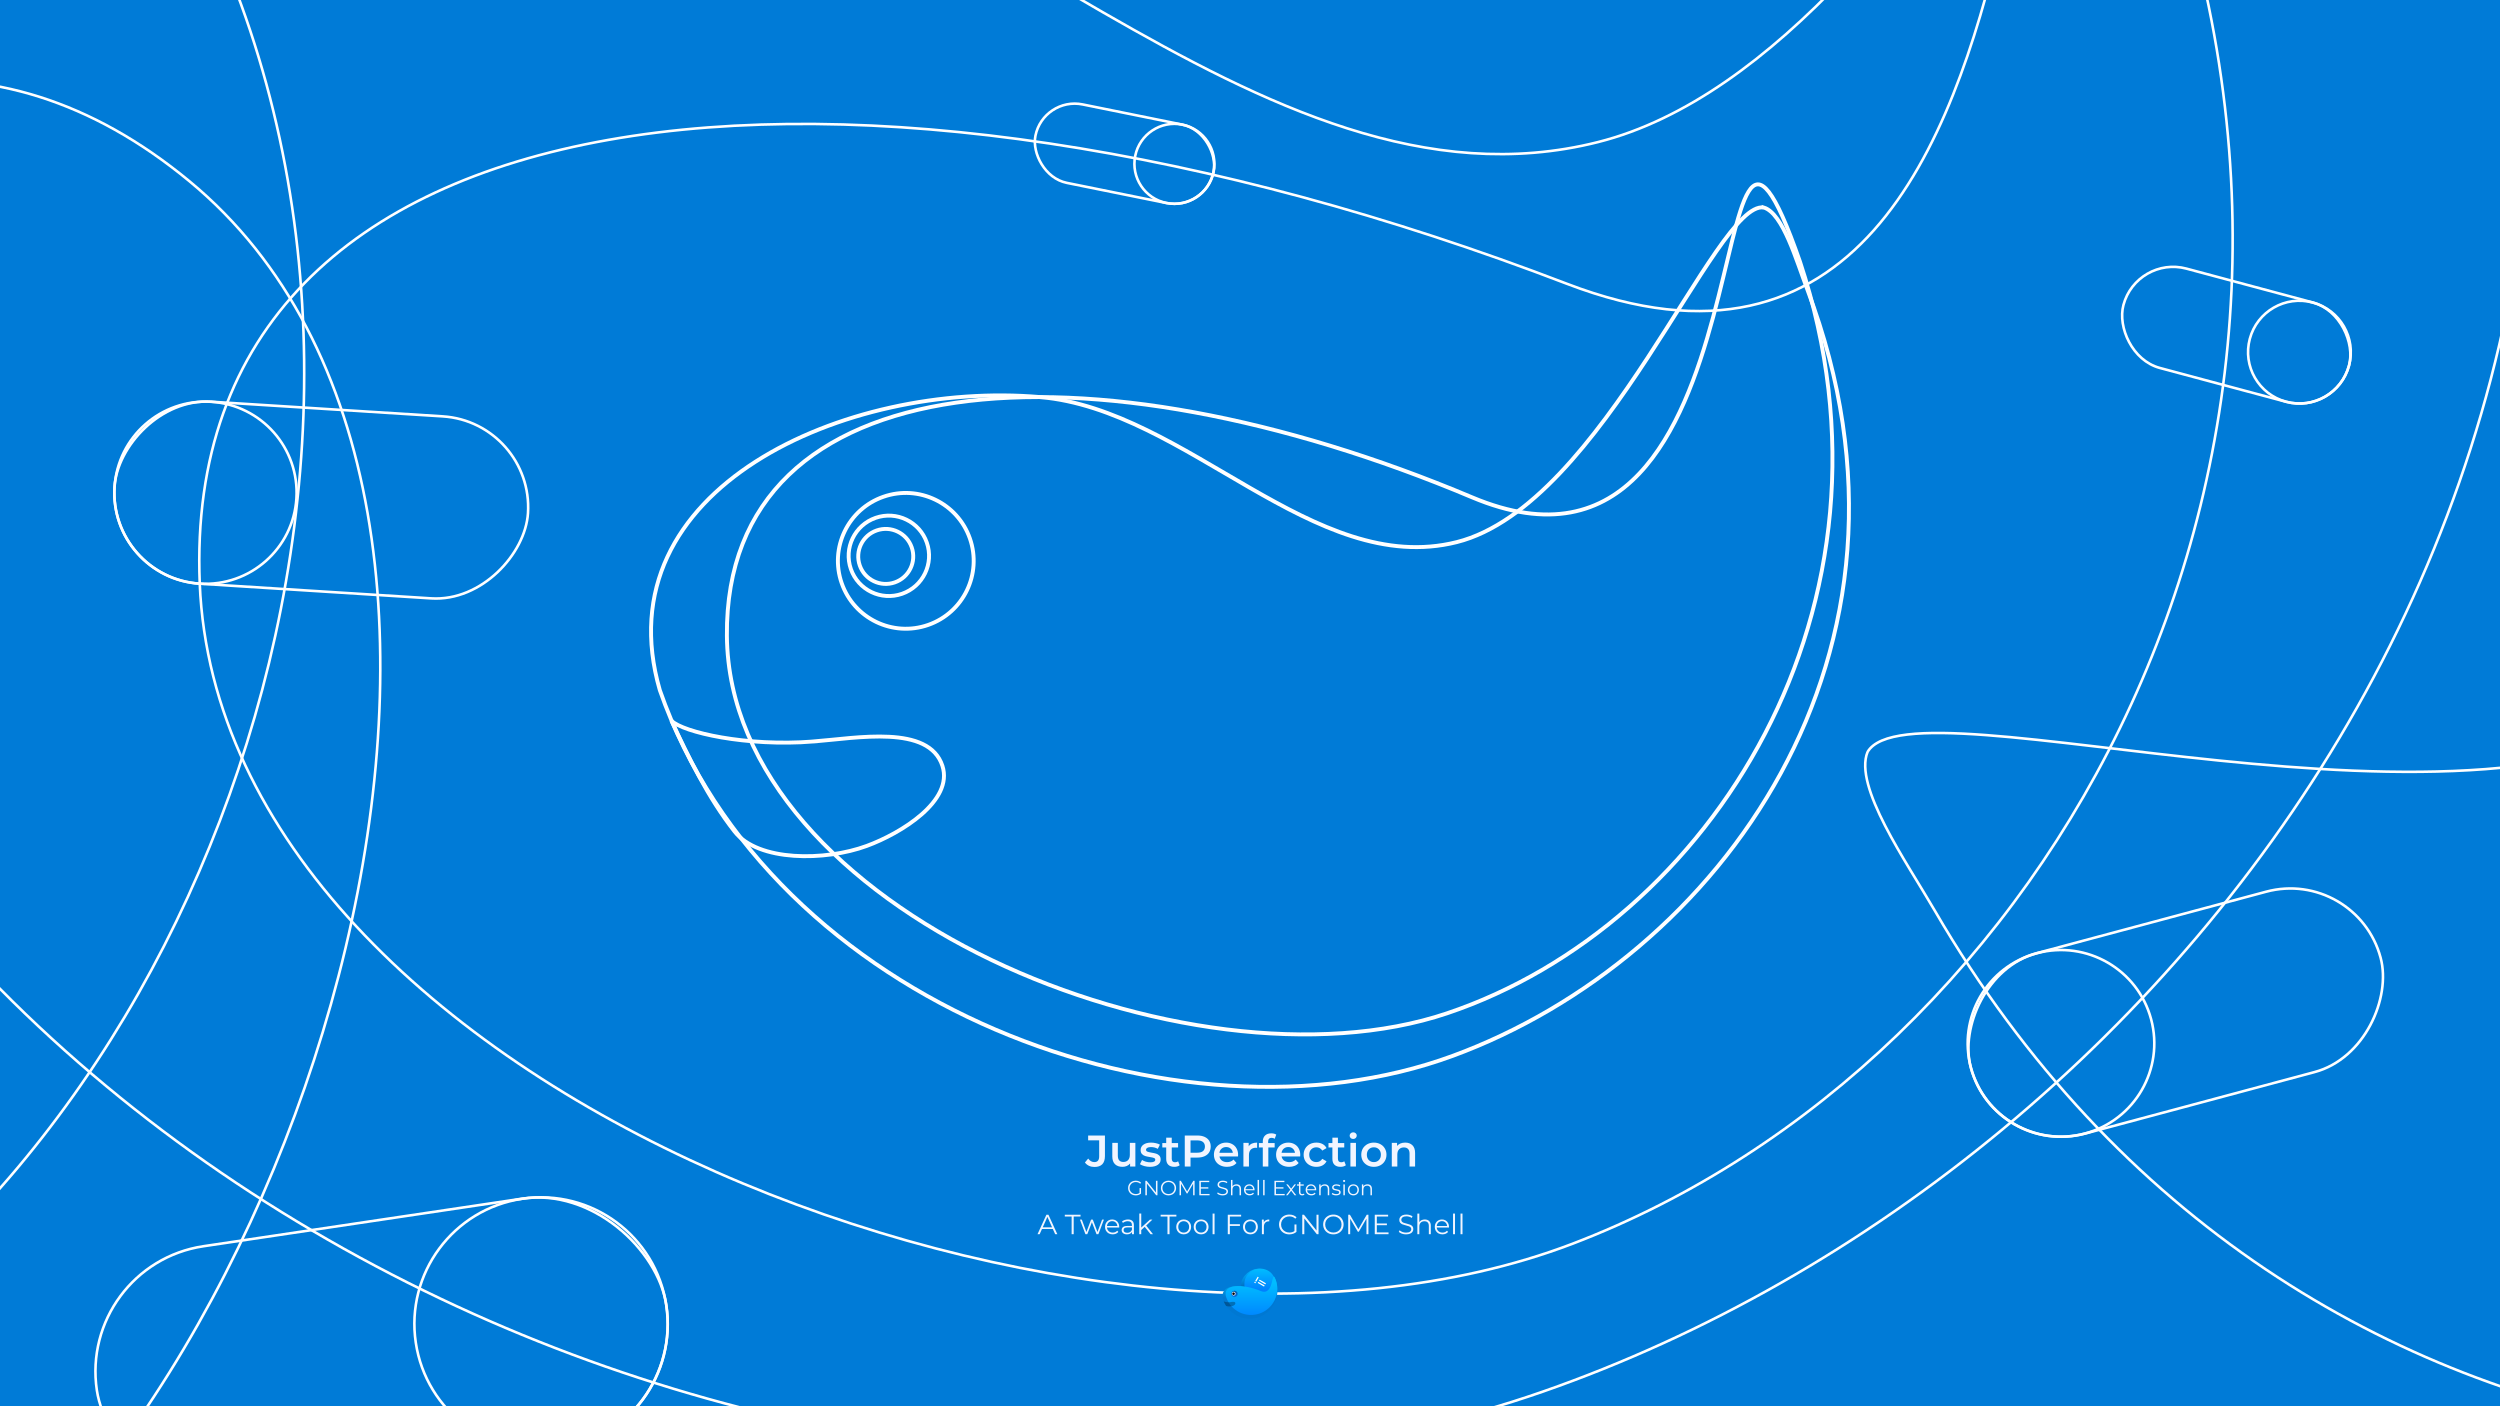 <?xml version="1.0" encoding="UTF-8" standalone="no"?>
<!-- Created with Inkscape (http://www.inkscape.org/) -->

<svg
   width="1920"
   height="1080"
   viewBox="0 0 508 285.75"
   version="1.1"
   id="svg5"
   sodipodi:docname="intro.svg"
   inkscape:export-filename="intro-plain.png"
   inkscape:export-xdpi="96"
   inkscape:export-ydpi="96"
   inkscape:version="1.2 (dc2aedaf03, 2022-05-15)"
   xmlns:inkscape="http://www.inkscape.org/namespaces/inkscape"
   xmlns:sodipodi="http://sodipodi.sourceforge.net/DTD/sodipodi-0.dtd"
   xmlns:xlink="http://www.w3.org/1999/xlink"
   xmlns="http://www.w3.org/2000/svg"
   xmlns:svg="http://www.w3.org/2000/svg"
   xmlns:rdf="http://www.w3.org/1999/02/22-rdf-syntax-ns#"
   xmlns:cc="http://creativecommons.org/ns#"
   xmlns:dc="http://purl.org/dc/elements/1.1/">
  <rect x="0" y="0" width="508" height="285.75" fill="#333333" stroke="none"/>
  <title
     id="title364">Just Perfection Extension Intro</title>
  <sodipodi:namedview
     id="namedview52"
     pagecolor="#ffffff"
     bordercolor="#666666"
     borderopacity="1.0"
     inkscape:showpageshadow="2"
     inkscape:pageopacity="0.0"
     inkscape:pagecheckerboard="0"
     inkscape:deskcolor="#d1d1d1"
     showgrid="false"
     inkscape:zoom="0.35355339"
     inkscape:cx="903.68247"
     inkscape:cy="674.57987"
     inkscape:window-width="1920"
     inkscape:window-height="1048"
     inkscape:window-x="0"
     inkscape:window-y="0"
     inkscape:window-maximized="1"
     inkscape:current-layer="layer3" />
  <defs
     id="defs2">
    <linearGradient
       inkscape:collect="always"
       id="linearGradient2000">
      <stop
         style="stop-color:#ffcc00;stop-opacity:1"
         offset="0"
         id="stop1996" />
      <stop
         style="stop-color:#ff0066;stop-opacity:1"
         offset="1"
         id="stop1998" />
    </linearGradient>
    <linearGradient
       xlink:href="#linearGradient905"
       id="linearGradient921"
       x1="14.428"
       y1="14.138"
       x2="12.066"
       y2="5.322"
       gradientUnits="userSpaceOnUse"
       gradientTransform="matrix(1.21,0,0,1.21,22.397,183.019)" />
    <linearGradient
       id="linearGradient905">
      <stop
         style="stop-color:#006ec1;stop-opacity:1"
         offset="0"
         id="stop901" />
      <stop
         style="stop-color:#00afff;stop-opacity:1"
         offset="1"
         id="stop903" />
    </linearGradient>
    <linearGradient
       xlink:href="#linearGradient895"
       id="linearGradient919"
       x1="22.696"
       y1="-9.482"
       x2="30.226"
       y2="3.561"
       gradientUnits="userSpaceOnUse"
       gradientTransform="matrix(1.21,0,0,1.21,110.906,147.3)" />
    <linearGradient
       id="linearGradient895">
      <stop
         style="stop-color:#00bcff;stop-opacity:1"
         offset="0"
         id="stop891" />
      <stop
         style="stop-color:#0078ff;stop-opacity:1"
         offset="1"
         id="stop893" />
    </linearGradient>
    <linearGradient
       xlink:href="#linearGradient849"
       id="linearGradient909"
       x1="6.534"
       y1="21.087"
       x2="6.534"
       y2="4.125"
       gradientUnits="userSpaceOnUse"
       gradientTransform="matrix(1.21,0,0,1.21,22.397,183.019)" />
    <linearGradient
       id="linearGradient849">
      <stop
         id="stop845"
         offset="0"
         style="stop-color:#0078d2;stop-opacity:1" />
      <stop
         id="stop847"
         offset="1"
         style="stop-color:#00ddff;stop-opacity:1" />
    </linearGradient>
    <linearGradient
       xlink:href="#linearGradient895"
       id="linearGradient897"
       x1="23.271"
       y1="12.054"
       x2="23.271"
       y2="38.226"
       gradientUnits="userSpaceOnUse"
       gradientTransform="matrix(1.21,0,0,1.21,22.397,183.019)" />
    <linearGradient
       xlink:href="#linearGradient915"
       id="linearGradient917"
       x1="19.011"
       y1="-3.2"
       x2="24.39"
       y2="-1.324"
       gradientUnits="userSpaceOnUse"
       gradientTransform="matrix(1.21,0,0,1.21,180.188,39.111)" />
    <linearGradient
       id="linearGradient915">
      <stop
         style="stop-color:#0061aa;stop-opacity:1"
         offset="0"
         id="stop911" />
      <stop
         style="stop-color:#1600b6;stop-opacity:0"
         offset="1"
         id="stop913" />
    </linearGradient>
    <linearGradient
       inkscape:collect="always"
       xlink:href="#linearGradient2000"
       id="linearGradient2002"
       x1="130.076"
       y1="262.997"
       x2="485.058"
       y2="58.049"
       gradientUnits="userSpaceOnUse" />
    <linearGradient
       inkscape:collect="always"
       xlink:href="#linearGradient905"
       id="linearGradient921-3"
       x1="14.428"
       y1="14.138"
       x2="12.066"
       y2="5.322"
       gradientUnits="userSpaceOnUse" />
    <linearGradient
       inkscape:collect="always"
       xlink:href="#linearGradient895"
       id="linearGradient919-5"
       x1="22.696"
       y1="-9.482"
       x2="30.226"
       y2="3.561"
       gradientUnits="userSpaceOnUse" />
    <linearGradient
       inkscape:collect="always"
       xlink:href="#linearGradient849"
       id="linearGradient909-6"
       x1="6.534"
       y1="21.087"
       x2="6.534"
       y2="4.125"
       gradientUnits="userSpaceOnUse" />
    <linearGradient
       inkscape:collect="always"
       xlink:href="#linearGradient895"
       id="linearGradient897-1"
       x1="23.271"
       y1="12.054"
       x2="23.271"
       y2="38.226"
       gradientUnits="userSpaceOnUse" />
    <linearGradient
       inkscape:collect="always"
       xlink:href="#linearGradient915"
       id="linearGradient917-2"
       x1="19.011"
       y1="-3.2"
       x2="24.39"
       y2="-1.324"
       gradientUnits="userSpaceOnUse" />
  </defs>
  <g
     inkscape:groupmode="layer"
     id="layer3"
     inkscape:label="Background"
     style="fill:url(#linearGradient2002);fill-opacity:1">
    <rect
       style="fill:#007bd7;fill-opacity:1;stroke:#1a1a1a;stroke-width:0.573;stroke-dasharray:none;stroke-opacity:1;stop-color:#000000"
       id="rect1203"
       width="543.474"
       height="313.35"
       x="-17.737"
       y="-13.8" />
  </g>
  <g
     inkscape:groupmode="layer"
     id="layer2"
     inkscape:label="Lines"
     style="display:inline;stroke:#ffffff" />
  <path
     d="M 474.077,-133.948 C 450.772,-137.497 396.125,10.883 324.702,28.875 255.3,46.357 193.227,-35.55 121.922,-41.695 27.819,-49.805 -91.528,2.724 -63.108,100.91 -9.332,255.129 181.865,328.68 313.499,282.78 445.134,236.88 562.481,83.454 495.368,-93.829 490.008,-107.988 483.472,-131.069 474.077,-133.948 Z"
     style="display:inline;fill:none;fill-opacity:1;stroke:#ffffff;stroke-width:0.529;stroke-dasharray:none"
     id="path2740-6-7"
     sodipodi:nodetypes="cascascc" />
  <path
     d="M 438.485,-34.767 C 396.134,-144.632 435.889,102.754 318.369,57.653 173.532,2.068 36.381,15.01 40.588,118.591 44.775,221.683 223.168,289.568 319.544,252.727 416.41,215.698 485.682,93.41 438.495,-34.742 c -0.002,-0.007 -4.3e-4,-0.021 -0.008,-0.025 -3.8e-4,-1.72e-4 -9.9e-4,4.21e-4 -9.9e-4,4.21e-4 z"
     style="display:inline;fill:none;fill-opacity:1;stroke:#ffffff;stroke-width:0.529;stroke-dasharray:none"
     id="path2747-2-5"
     sodipodi:nodetypes="sssasass" />
  <g
     inkscape:groupmode="layer"
     id="layer4"
     inkscape:label="Logo"
     style="display:inline">
    <g
       id="g1281"
       transform="translate(-0.117,18.628)">
      <path
         d="m 358.51,23.536 c -9.732,-1.482 -32.552,60.479 -62.377,67.992 -28.981,7.3 -54.902,-26.902 -84.677,-29.469 -39.296,-3.387 -89.133,18.549 -77.265,59.549 22.456,64.399 105.614,94.73 161.124,74.313 53.658,-19.736 100.111,-81.603 72.086,-155.633 -2.238,-5.912 -4.967,-15.551 -8.891,-16.753 z"
         style="fill:none;fill-opacity:1;stroke:#ffffff;stroke-width:0.794;stroke-dasharray:none"
         id="path2740-6"
         sodipodi:nodetypes="cascascc" />
      <path
         d="M 365.857,34.502 C 344.856,-25.701 362.047,108.887 299.23,82.422 221.812,49.805 147.355,54.411 147.821,110.546 c 0.463,55.87 94.14,94.29 146.344,76.727 53.312,-17.936 94.995,-82.573 71.697,-152.758 -10e-4,-0.004 1.3e-4,-0.011 -0.004,-0.014 -2e-4,-9.7e-5 -6.1e-4,2.09e-4 -6.1e-4,2.09e-4 z"
         style="fill:none;fill-opacity:1;stroke:#ffffff;stroke-width:0.794;stroke-dasharray:none"
         id="path2747-2"
         sodipodi:nodetypes="sssasass" />
      <circle
         transform="rotate(70.776)"
         r="13.794"
         cy="-142.514"
         cx="150.661"
         id="path2745-9"
         style="fill:none;fill-opacity:1;stroke:#ffffff;stroke-width:0.794;stroke-dasharray:none" />
      <circle
         transform="rotate(70.776)"
         r="8.171"
         cy="-139.598"
         cx="148.563"
         id="circle2815-1"
         style="fill:none;stroke:#ffffff;stroke-width:0.794;stroke-dasharray:none" />
      <circle
         transform="rotate(70.776)"
         r="5.589"
         cy="-138.963"
         cx="148.471"
         id="circle2817-2"
         style="fill:none;stroke:#ffffff;stroke-width:0.794;stroke-dasharray:none" />
      <path
         d="m 165.372,132.048 c -13.562,1.076 -26.445,-1.867 -28.831,-4.235 3.67,7.767 7.37,15.522 12.831,22.508 4.82,6.166 18.405,6.05 26.86,2.945 7.005,-2.573 17.686,-9.164 15.386,-16.264 -2.744,-8.47 -17.371,-5.659 -26.246,-4.955 z"
         style="color:#000000;font-style:normal;font-variant:normal;font-weight:normal;font-stretch:normal;font-size:medium;line-height:normal;font-family:sans-serif;font-variant-ligatures:normal;font-variant-position:normal;font-variant-caps:normal;font-variant-numeric:normal;font-variant-alternates:normal;font-feature-settings:normal;text-indent:0;text-align:start;text-decoration:none;text-decoration-line:none;text-decoration-style:solid;text-decoration-color:#000000;letter-spacing:normal;word-spacing:normal;text-transform:none;writing-mode:lr-tb;direction:ltr;text-orientation:mixed;dominant-baseline:auto;baseline-shift:baseline;text-anchor:start;white-space:normal;shape-padding:0;clip-rule:nonzero;display:inline;overflow:visible;visibility:visible;isolation:auto;mix-blend-mode:normal;color-interpolation:sRGB;color-interpolation-filters:linearRGB;solid-color:#000000;solid-opacity:1;fill:none;fill-opacity:0.285;fill-rule:nonzero;stroke:#ffffff;stroke-width:0.794;stroke-linecap:butt;stroke-linejoin:miter;stroke-miterlimit:4;stroke-dasharray:none;stroke-dashoffset:0;stroke-opacity:1;color-rendering:auto;image-rendering:auto;shape-rendering:auto;text-rendering:auto;enable-background:accumulate"
         id="path2834-7"
         sodipodi:nodetypes="scsaas" />
    </g>
  </g>
  <g
     inkscape:groupmode="layer"
     id="layer1"
     inkscape:label="Texts"
     style="fill:#ffffff">
    <g
       aria-label="A Tweak Tool For GNOME Shell"
       id="text477"
       style="font-weight:bold;font-size:5.652px;line-height:1.25;font-family:Montserrat;-inkscape-font-specification:'Montserrat Bold';text-align:center;text-anchor:middle;fill:#f1f5ff;stroke-width:0.141">
      <path
         d="m 213.935,249.734 h -2.204 l -0.475,1.057 h -0.435 l 1.809,-3.956 h 0.413 l 1.809,3.956 h -0.441 z m -0.153,-0.339 -0.949,-2.125 -0.949,2.125 z"
         style="font-weight:normal;-inkscape-font-specification:Montserrat"
         id="path439" />
      <path
         d="m 217.756,247.197 h -1.39 v -0.362 h 3.199 v 0.362 h -1.39 v 3.594 h -0.418 z"
         style="font-weight:normal;-inkscape-font-specification:Montserrat"
         id="path441" />
      <path
         d="m 224.317,247.818 -1.125,2.973 h -0.379 l -0.938,-2.436 -0.938,2.436 h -0.379 l -1.119,-2.973 h 0.384 l 0.933,2.526 0.955,-2.526 h 0.345 l 0.949,2.526 0.944,-2.526 z"
         style="font-weight:normal;-inkscape-font-specification:Montserrat"
         id="path443" />
      <path
         d="M 227.426,249.429 H 224.939 q 0.034,0.463 0.356,0.752 0.322,0.283 0.814,0.283 0.277,0 0.509,-0.096 0.232,-0.102 0.401,-0.294 l 0.226,0.26 q -0.198,0.237 -0.497,0.362 -0.294,0.124 -0.65,0.124 -0.458,0 -0.814,-0.192 -0.35,-0.198 -0.548,-0.543 -0.198,-0.345 -0.198,-0.78 0,-0.435 0.186,-0.78 0.192,-0.345 0.52,-0.537 0.333,-0.192 0.746,-0.192 0.413,0 0.74,0.192 0.328,0.192 0.514,0.537 0.186,0.339 0.186,0.78 z m -1.436,-1.289 q -0.43,0 -0.723,0.277 -0.288,0.271 -0.328,0.712 h 2.108 q -0.04,-0.441 -0.333,-0.712 -0.288,-0.277 -0.723,-0.277 z"
         style="font-weight:normal;-inkscape-font-specification:Montserrat"
         id="path445" />
      <path
         d="m 229.206,247.796 q 0.582,0 0.893,0.294 0.311,0.288 0.311,0.859 v 1.842 h -0.384 v -0.463 q -0.136,0.232 -0.401,0.362 -0.26,0.13 -0.622,0.13 -0.497,0 -0.791,-0.237 -0.294,-0.237 -0.294,-0.627 0,-0.379 0.271,-0.61 0.277,-0.232 0.876,-0.232 h 0.944 v -0.181 q 0,-0.384 -0.215,-0.582 -0.215,-0.203 -0.627,-0.203 -0.283,0 -0.543,0.096 -0.26,0.09 -0.446,0.254 l -0.181,-0.3 q 0.226,-0.192 0.543,-0.294 0.316,-0.107 0.667,-0.107 z m -0.141,2.707 q 0.339,0 0.582,-0.153 0.243,-0.158 0.362,-0.452 v -0.486 h -0.933 q -0.763,0 -0.763,0.531 0,0.26 0.198,0.413 0.198,0.147 0.554,0.147 z"
         style="font-weight:normal;-inkscape-font-specification:Montserrat"
         id="path447" />
      <path
         d="m 232.603,249.299 -0.701,0.644 v 0.848 h -0.401 v -4.194 h 0.401 v 2.843 l 1.775,-1.622 h 0.497 l -1.272,1.215 1.39,1.758 h -0.492 z"
         style="font-weight:normal;-inkscape-font-specification:Montserrat"
         id="path449" />
      <path
         d="m 237.231,247.197 h -1.39 v -0.362 h 3.199 v 0.362 h -1.39 v 3.594 h -0.418 z"
         style="font-weight:normal;-inkscape-font-specification:Montserrat"
         id="path451" />
      <path
         d="m 240.526,250.819 q -0.43,0 -0.774,-0.192 -0.345,-0.198 -0.543,-0.543 -0.198,-0.345 -0.198,-0.78 0,-0.435 0.198,-0.78 0.198,-0.345 0.543,-0.537 0.345,-0.192 0.774,-0.192 0.43,0 0.774,0.192 0.345,0.192 0.537,0.537 0.198,0.345 0.198,0.78 0,0.435 -0.198,0.78 -0.192,0.345 -0.537,0.543 -0.345,0.192 -0.774,0.192 z m 0,-0.356 q 0.317,0 0.565,-0.141 0.254,-0.147 0.396,-0.413 0.141,-0.266 0.141,-0.605 0,-0.339 -0.141,-0.605 -0.141,-0.266 -0.396,-0.407 -0.249,-0.147 -0.565,-0.147 -0.316,0 -0.571,0.147 -0.249,0.141 -0.396,0.407 -0.141,0.266 -0.141,0.605 0,0.339 0.141,0.605 0.147,0.266 0.396,0.413 0.254,0.141 0.571,0.141 z"
         style="font-weight:normal;-inkscape-font-specification:Montserrat"
         id="path453" />
      <path
         d="m 244.07,250.819 q -0.43,0 -0.774,-0.192 -0.345,-0.198 -0.543,-0.543 -0.198,-0.345 -0.198,-0.78 0,-0.435 0.198,-0.78 0.198,-0.345 0.543,-0.537 0.345,-0.192 0.774,-0.192 0.43,0 0.774,0.192 0.345,0.192 0.537,0.537 0.198,0.345 0.198,0.78 0,0.435 -0.198,0.78 -0.192,0.345 -0.537,0.543 -0.345,0.192 -0.774,0.192 z m 0,-0.356 q 0.316,0 0.565,-0.141 0.254,-0.147 0.396,-0.413 0.141,-0.266 0.141,-0.605 0,-0.339 -0.141,-0.605 -0.141,-0.266 -0.396,-0.407 -0.249,-0.147 -0.565,-0.147 -0.317,0 -0.571,0.147 -0.249,0.141 -0.396,0.407 -0.141,0.266 -0.141,0.605 0,0.339 0.141,0.605 0.147,0.266 0.396,0.413 0.254,0.141 0.571,0.141 z"
         style="font-weight:normal;-inkscape-font-specification:Montserrat"
         id="path455" />
      <path
         d="m 246.398,246.598 h 0.401 v 4.194 h -0.401 z"
         style="font-weight:normal;-inkscape-font-specification:Montserrat"
         id="path457" />
      <path
         d="m 249.903,247.197 v 1.554 h 2.046 v 0.362 h -2.046 v 1.679 h -0.418 v -3.956 h 2.713 v 0.362 z"
         style="font-weight:normal;-inkscape-font-specification:Montserrat"
         id="path459" />
      <path
         d="m 254.09,250.819 q -0.43,0 -0.774,-0.192 -0.345,-0.198 -0.543,-0.543 -0.198,-0.345 -0.198,-0.78 0,-0.435 0.198,-0.78 0.198,-0.345 0.543,-0.537 0.345,-0.192 0.774,-0.192 0.43,0 0.774,0.192 0.345,0.192 0.537,0.537 0.198,0.345 0.198,0.78 0,0.435 -0.198,0.78 -0.192,0.345 -0.537,0.543 -0.345,0.192 -0.774,0.192 z m 0,-0.356 q 0.316,0 0.565,-0.141 0.254,-0.147 0.396,-0.413 0.141,-0.266 0.141,-0.605 0,-0.339 -0.141,-0.605 -0.141,-0.266 -0.396,-0.407 -0.249,-0.147 -0.565,-0.147 -0.317,0 -0.571,0.147 -0.249,0.141 -0.396,0.407 -0.141,0.266 -0.141,0.605 0,0.339 0.141,0.605 0.147,0.266 0.396,0.413 0.254,0.141 0.571,0.141 z"
         style="font-weight:normal;-inkscape-font-specification:Montserrat"
         id="path461" />
      <path
         d="m 256.803,248.4 q 0.141,-0.3 0.418,-0.452 0.283,-0.153 0.695,-0.153 v 0.39 l -0.096,-0.006 q -0.469,0 -0.735,0.288 -0.266,0.288 -0.266,0.808 v 1.515 h -0.401 v -2.973 h 0.384 z"
         style="font-weight:normal;-inkscape-font-specification:Montserrat"
         id="path463" />
      <path
         d="m 263.037,248.813 h 0.401 v 1.509 q -0.277,0.243 -0.656,0.373 -0.379,0.13 -0.797,0.13 -0.593,0 -1.068,-0.26 -0.475,-0.26 -0.746,-0.718 -0.271,-0.463 -0.271,-1.034 0,-0.571 0.271,-1.029 0.271,-0.463 0.746,-0.723 0.475,-0.26 1.074,-0.26 0.452,0 0.831,0.147 0.379,0.141 0.639,0.424 l -0.26,0.266 q -0.469,-0.463 -1.193,-0.463 -0.48,0 -0.87,0.215 -0.384,0.209 -0.605,0.588 -0.22,0.373 -0.22,0.836 0,0.463 0.22,0.836 0.22,0.373 0.605,0.588 0.384,0.215 0.865,0.215 0.61,0 1.034,-0.305 z"
         style="font-weight:normal;-inkscape-font-specification:Montserrat"
         id="path465" />
      <path
         d="m 267.926,246.835 v 3.956 h -0.345 l -2.543,-3.21 v 3.21 h -0.418 v -3.956 h 0.345 l 2.549,3.21 v -3.21 z"
         style="font-weight:normal;-inkscape-font-specification:Montserrat"
         id="path467" />
      <path
         d="m 270.944,250.825 q -0.588,0 -1.068,-0.26 -0.475,-0.266 -0.746,-0.723 -0.266,-0.458 -0.266,-1.029 0,-0.571 0.266,-1.029 0.271,-0.458 0.746,-0.718 0.48,-0.266 1.068,-0.266 0.588,0 1.057,0.26 0.475,0.26 0.746,0.723 0.271,0.458 0.271,1.029 0,0.571 -0.271,1.034 -0.271,0.458 -0.746,0.718 -0.469,0.26 -1.057,0.26 z m 0,-0.373 q 0.469,0 0.848,-0.209 0.379,-0.215 0.593,-0.588 0.215,-0.379 0.215,-0.842 0,-0.463 -0.215,-0.836 -0.215,-0.379 -0.593,-0.588 -0.379,-0.215 -0.848,-0.215 -0.469,0 -0.853,0.215 -0.379,0.209 -0.599,0.588 -0.215,0.373 -0.215,0.836 0,0.463 0.215,0.842 0.22,0.373 0.599,0.588 0.384,0.209 0.853,0.209 z"
         style="font-weight:normal;-inkscape-font-specification:Montserrat"
         id="path469" />
      <path
         d="m 278.065,246.835 v 3.956 h -0.401 v -3.165 l -1.554,2.662 h -0.198 l -1.554,-2.645 v 3.148 h -0.401 v -3.956 h 0.345 l 1.718,2.933 1.701,-2.933 z"
         style="font-weight:normal;-inkscape-font-specification:Montserrat"
         id="path471" />
      <path
         d="m 282.151,250.429 v 0.362 h -2.798 v -3.956 h 2.713 v 0.362 h -2.295 v 1.407 h 2.046 v 0.356 h -2.046 v 1.469 z"
         style="font-weight:normal;-inkscape-font-specification:Montserrat"
         id="path473" />
      <path
         d="m 285.706,250.825 q -0.441,0 -0.848,-0.141 -0.401,-0.141 -0.622,-0.373 l 0.164,-0.322 q 0.215,0.215 0.571,0.35 0.356,0.13 0.735,0.13 0.531,0 0.797,-0.192 0.266,-0.198 0.266,-0.509 0,-0.237 -0.147,-0.379 -0.141,-0.141 -0.35,-0.215 -0.209,-0.079 -0.582,-0.17 -0.446,-0.113 -0.712,-0.215 -0.266,-0.107 -0.458,-0.322 -0.186,-0.215 -0.186,-0.582 0,-0.3 0.158,-0.543 0.158,-0.249 0.486,-0.396 0.328,-0.147 0.814,-0.147 0.339,0 0.661,0.096 0.328,0.09 0.565,0.254 l -0.141,0.333 q -0.249,-0.164 -0.531,-0.243 -0.283,-0.085 -0.554,-0.085 -0.52,0 -0.786,0.203 -0.26,0.198 -0.26,0.514 0,0.237 0.141,0.384 0.147,0.141 0.362,0.22 0.22,0.073 0.588,0.164 0.435,0.107 0.701,0.215 0.271,0.102 0.458,0.316 0.187,0.209 0.187,0.571 0,0.3 -0.164,0.548 -0.158,0.243 -0.492,0.39 -0.333,0.141 -0.819,0.141 z"
         style="font-weight:normal;-inkscape-font-specification:Montserrat"
         id="path475" />
      <path
         d="m 289.521,247.796 q 0.56,0 0.887,0.328 0.333,0.322 0.333,0.944 v 1.724 h -0.401 v -1.684 q 0,-0.463 -0.232,-0.706 -0.232,-0.243 -0.661,-0.243 -0.48,0 -0.763,0.288 -0.277,0.283 -0.277,0.786 v 1.56 h -0.401 v -4.194 h 0.401 v 1.741 q 0.164,-0.26 0.452,-0.401 0.288,-0.141 0.661,-0.141 z"
         style="font-weight:normal;-inkscape-font-specification:Montserrat"
         id="path477" />
      <path
         d="m 294.432,249.429 h -2.487 q 0.034,0.463 0.356,0.752 0.322,0.283 0.814,0.283 0.277,0 0.509,-0.096 0.232,-0.102 0.401,-0.294 l 0.226,0.26 q -0.198,0.237 -0.497,0.362 -0.294,0.124 -0.65,0.124 -0.458,0 -0.814,-0.192 -0.35,-0.198 -0.548,-0.543 -0.198,-0.345 -0.198,-0.78 0,-0.435 0.187,-0.78 0.192,-0.345 0.52,-0.537 0.333,-0.192 0.746,-0.192 0.413,0 0.74,0.192 0.328,0.192 0.514,0.537 0.187,0.339 0.187,0.78 z m -1.436,-1.289 q -0.43,0 -0.723,0.277 -0.288,0.271 -0.328,0.712 h 2.108 q -0.04,-0.441 -0.333,-0.712 -0.288,-0.277 -0.723,-0.277 z"
         style="font-weight:normal;-inkscape-font-specification:Montserrat"
         id="path479" />
      <path
         d="m 295.257,246.598 h 0.401 v 4.194 h -0.401 z"
         style="font-weight:normal;-inkscape-font-specification:Montserrat"
         id="path481" />
      <path
         d="m 296.778,246.598 h 0.401 v 4.194 h -0.401 z"
         style="font-weight:normal;-inkscape-font-specification:Montserrat"
         id="path483" />
    </g>
    <g
       aria-label="JustPerfection"
       id="text423"
       style="font-weight:bold;font-size:9.002px;line-height:1.25;font-family:Montserrat;-inkscape-font-specification:'Montserrat Bold';fill:#f1f5ff;stroke-width:0.225">
      <path
         d="m 222.398,237.129 q -0.603,0 -1.116,-0.234 -0.504,-0.243 -0.828,-0.675 l 0.666,-0.801 q 0.522,0.72 1.251,0.72 0.981,0 0.981,-1.161 v -3.259 h -2.242 V 230.737 h 3.412 v 4.177 q 0,1.107 -0.54,1.665 -0.54,0.549 -1.584,0.549 z"
         style="font-weight:600;-inkscape-font-specification:'Montserrat Semi-Bold'"
         id="path410" />
      <path
         d="m 230.707,232.231 v 4.807 h -1.071 v -0.612 q -0.27,0.324 -0.675,0.504 -0.405,0.171 -0.873,0.171 -0.963,0 -1.521,-0.531 -0.549,-0.54 -0.549,-1.593 v -2.746 h 1.125 v 2.593 q 0,0.648 0.288,0.972 0.297,0.315 0.837,0.315 0.603,0 0.954,-0.369 0.36,-0.378 0.36,-1.08 v -2.431 z"
         style="font-weight:600;-inkscape-font-specification:'Montserrat Semi-Bold'"
         id="path412" />
      <path
         d="m 233.669,237.102 q -0.585,0 -1.143,-0.153 -0.558,-0.153 -0.891,-0.387 l 0.432,-0.855 q 0.324,0.216 0.774,0.351 0.459,0.126 0.9,0.126 1.008,0 1.008,-0.531 0,-0.252 -0.261,-0.351 -0.252,-0.099 -0.819,-0.189 -0.594,-0.09 -0.972,-0.207 -0.369,-0.117 -0.648,-0.405 -0.27,-0.297 -0.27,-0.819 0,-0.684 0.567,-1.089 0.576,-0.414 1.548,-0.414 0.495,0 0.99,0.117 0.495,0.108 0.81,0.297 l -0.432,0.855 q -0.612,-0.36 -1.377,-0.36 -0.495,0 -0.756,0.153 -0.252,0.144 -0.252,0.387 0,0.27 0.27,0.387 0.279,0.108 0.855,0.207 0.576,0.09 0.945,0.207 0.369,0.117 0.63,0.396 0.27,0.279 0.27,0.792 0,0.675 -0.585,1.08 -0.585,0.405 -1.593,0.405 z"
         style="font-weight:600;-inkscape-font-specification:'Montserrat Semi-Bold'"
         id="path414" />
      <path
         d="m 239.709,236.777 q -0.198,0.162 -0.486,0.243 -0.279,0.081 -0.594,0.081 -0.792,0 -1.224,-0.414 -0.432,-0.414 -0.432,-1.206 v -2.314 h -0.792 v -0.9 h 0.792 v -1.098 h 1.125 v 1.098 h 1.287 v 0.9 h -1.287 v 2.287 q 0,0.351 0.171,0.54 0.171,0.18 0.495,0.18 0.378,0 0.63,-0.198 z"
         style="font-weight:600;-inkscape-font-specification:'Montserrat Semi-Bold'"
         id="path416" />
      <path
         d="m 243.337,230.737 q 0.819,0 1.422,0.27 0.612,0.27 0.936,0.774 0.324,0.504 0.324,1.197 0,0.684 -0.324,1.197 -0.324,0.504 -0.936,0.774 -0.603,0.27 -1.422,0.27 h -1.422 v 1.818 h -1.17 V 230.737 Z m -0.054,3.493 q 0.765,0 1.161,-0.324 0.396,-0.324 0.396,-0.927 0,-0.603 -0.396,-0.927 -0.396,-0.324 -1.161,-0.324 h -1.368 v 2.503 z"
         style="font-weight:600;-inkscape-font-specification:'Montserrat Semi-Bold'"
         id="path418" />
      <path
         d="m 251.583,234.662 q 0,0.117 -0.018,0.333 h -3.772 q 0.099,0.531 0.513,0.846 0.423,0.306 1.044,0.306 0.792,0 1.305,-0.522 l 0.603,0.693 q -0.324,0.387 -0.819,0.585 -0.495,0.198 -1.116,0.198 -0.792,0 -1.395,-0.315 -0.603,-0.315 -0.936,-0.873 -0.324,-0.567 -0.324,-1.278 0,-0.702 0.315,-1.26 0.324,-0.567 0.891,-0.882 0.567,-0.315 1.278,-0.315 0.702,0 1.251,0.315 0.558,0.306 0.864,0.873 0.315,0.558 0.315,1.296 z m -2.431,-1.584 q -0.54,0 -0.918,0.324 -0.369,0.315 -0.45,0.846 h 2.728 q -0.072,-0.522 -0.441,-0.846 -0.369,-0.324 -0.918,-0.324 z"
         style="font-weight:600;-inkscape-font-specification:'Montserrat Semi-Bold'"
         id="path420" />
      <path
         d="m 253.734,232.934 q 0.486,-0.756 1.71,-0.756 v 1.071 q -0.144,-0.027 -0.261,-0.027 -0.657,0 -1.026,0.387 -0.369,0.378 -0.369,1.098 v 2.332 h -1.125 v -4.807 h 1.071 z"
         style="font-weight:600;-inkscape-font-specification:'Montserrat Semi-Bold'"
         id="path422" />
      <path
         d="m 258.398,231.205 q -0.711,0 -0.711,0.774 v 0.288 h 1.323 v 0.9 h -1.287 v 3.871 h -1.125 v -3.871 h -0.792 v -0.9 h 0.792 v -0.306 q 0,-0.774 0.45,-1.215 0.45,-0.45 1.269,-0.45 0.648,0 1.017,0.261 l -0.315,0.846 q -0.288,-0.198 -0.621,-0.198 z"
         style="font-weight:600;-inkscape-font-specification:'Montserrat Semi-Bold'"
         id="path424" />
      <path
         d="m 264.213,234.662 q 0,0.117 -0.018,0.333 h -3.772 q 0.099,0.531 0.513,0.846 0.423,0.306 1.044,0.306 0.792,0 1.305,-0.522 l 0.603,0.693 q -0.324,0.387 -0.819,0.585 -0.495,0.198 -1.116,0.198 -0.792,0 -1.395,-0.315 -0.603,-0.315 -0.936,-0.873 -0.324,-0.567 -0.324,-1.278 0,-0.702 0.315,-1.26 0.324,-0.567 0.891,-0.882 0.567,-0.315 1.278,-0.315 0.702,0 1.251,0.315 0.558,0.306 0.864,0.873 0.315,0.558 0.315,1.296 z m -2.431,-1.584 q -0.54,0 -0.918,0.324 -0.369,0.315 -0.45,0.846 h 2.728 q -0.072,-0.522 -0.441,-0.846 -0.369,-0.324 -0.918,-0.324 z"
         style="font-weight:600;-inkscape-font-specification:'Montserrat Semi-Bold'"
         id="path426" />
      <path
         d="m 267.499,237.102 q -0.747,0 -1.341,-0.315 -0.594,-0.315 -0.927,-0.873 -0.333,-0.567 -0.333,-1.278 0,-0.711 0.333,-1.269 0.333,-0.558 0.918,-0.873 0.594,-0.315 1.35,-0.315 0.711,0 1.242,0.288 0.54,0.288 0.81,0.828 l -0.864,0.504 q -0.207,-0.333 -0.522,-0.495 -0.306,-0.171 -0.675,-0.171 -0.63,0 -1.044,0.414 -0.414,0.405 -0.414,1.089 0,0.684 0.405,1.098 0.414,0.405 1.053,0.405 0.369,0 0.675,-0.162 0.315,-0.171 0.522,-0.504 l 0.864,0.504 q -0.279,0.54 -0.819,0.837 -0.531,0.288 -1.233,0.288 z"
         style="font-weight:600;-inkscape-font-specification:'Montserrat Semi-Bold'"
         id="path428" />
      <path
         d="m 273.476,236.777 q -0.198,0.162 -0.486,0.243 -0.279,0.081 -0.594,0.081 -0.792,0 -1.224,-0.414 -0.432,-0.414 -0.432,-1.206 v -2.314 h -0.792 v -0.9 h 0.792 v -1.098 h 1.125 v 1.098 h 1.287 v 0.9 h -1.287 v 2.287 q 0,0.351 0.171,0.54 0.171,0.18 0.495,0.18 0.378,0 0.63,-0.198 z"
         style="font-weight:600;-inkscape-font-specification:'Montserrat Semi-Bold'"
         id="path430" />
      <path
         d="m 274.403,232.231 h 1.125 v 4.807 h -1.125 z m 0.567,-0.792 q -0.306,0 -0.513,-0.189 -0.207,-0.198 -0.207,-0.486 0,-0.288 0.207,-0.477 0.207,-0.198 0.513,-0.198 0.306,0 0.513,0.189 0.207,0.18 0.207,0.459 0,0.297 -0.207,0.504 -0.198,0.198 -0.513,0.198 z"
         style="font-weight:600;-inkscape-font-specification:'Montserrat Semi-Bold'"
         id="path432" />
      <path
         d="m 279.166,237.102 q -0.729,0 -1.314,-0.315 -0.585,-0.315 -0.918,-0.873 -0.324,-0.567 -0.324,-1.278 0,-0.711 0.324,-1.269 0.333,-0.558 0.918,-0.873 0.585,-0.315 1.314,-0.315 0.738,0 1.323,0.315 0.585,0.315 0.909,0.873 0.333,0.558 0.333,1.269 0,0.711 -0.333,1.278 -0.324,0.558 -0.909,0.873 -0.585,0.315 -1.323,0.315 z m 0,-0.963 q 0.621,0 1.026,-0.414 0.405,-0.414 0.405,-1.089 0,-0.675 -0.405,-1.089 -0.405,-0.414 -1.026,-0.414 -0.621,0 -1.026,0.414 -0.396,0.414 -0.396,1.089 0,0.675 0.396,1.089 0.405,0.414 1.026,0.414 z"
         style="font-weight:600;-inkscape-font-specification:'Montserrat Semi-Bold'"
         id="path434" />
      <path
         d="m 285.539,232.177 q 0.909,0 1.458,0.531 0.549,0.531 0.549,1.575 v 2.755 h -1.125 v -2.611 q 0,-0.63 -0.297,-0.945 -0.297,-0.324 -0.846,-0.324 -0.621,0 -0.981,0.378 -0.36,0.369 -0.36,1.071 v 2.431 h -1.125 v -4.807 h 1.071 v 0.621 q 0.279,-0.333 0.702,-0.504 0.423,-0.171 0.954,-0.171 z"
         style="font-weight:600;-inkscape-font-specification:'Montserrat Semi-Bold'"
         id="path436" />
    </g>
    <g
       aria-label="GNOME Shell Extension"
       id="text481"
       style="font-weight:bold;font-size:4.206px;line-height:1.25;font-family:Montserrat;-inkscape-font-specification:'Montserrat Bold';fill:#f1f5ff;stroke-width:0.12">
      <path
         d="m 231.557,241.41 h 0.299 v 1.123 q -0.206,0.181 -0.488,0.278 -0.282,0.097 -0.593,0.097 -0.442,0 -0.795,-0.193 -0.353,-0.193 -0.555,-0.534 -0.202,-0.345 -0.202,-0.77 0,-0.425 0.202,-0.766 0.202,-0.345 0.555,-0.538 0.353,-0.193 0.799,-0.193 0.337,0 0.618,0.109 0.282,0.105 0.475,0.315 l -0.193,0.198 q -0.349,-0.345 -0.888,-0.345 -0.358,0 -0.648,0.16 -0.286,0.156 -0.45,0.437 -0.164,0.278 -0.164,0.623 0,0.345 0.164,0.623 0.164,0.278 0.45,0.437 0.286,0.16 0.644,0.16 0.454,0 0.77,-0.227 z"
         style="font-weight:normal;-inkscape-font-specification:Montserrat"
         id="path371" />
      <path
         d="m 235.196,239.937 v 2.944 h -0.257 l -1.893,-2.389 v 2.389 h -0.311 v -2.944 h 0.257 l 1.897,2.389 v -2.389 z"
         style="font-weight:normal;-inkscape-font-specification:Montserrat"
         id="path373" />
      <path
         d="m 237.442,242.907 q -0.437,0 -0.795,-0.193 -0.353,-0.198 -0.555,-0.538 -0.198,-0.341 -0.198,-0.766 0,-0.425 0.198,-0.766 0.202,-0.341 0.555,-0.534 0.358,-0.198 0.795,-0.198 0.437,0 0.787,0.193 0.353,0.193 0.555,0.538 0.202,0.341 0.202,0.766 0,0.425 -0.202,0.77 -0.202,0.341 -0.555,0.534 -0.349,0.193 -0.787,0.193 z m 0,-0.278 q 0.349,0 0.631,-0.156 0.282,-0.16 0.442,-0.437 0.16,-0.282 0.16,-0.627 0,-0.345 -0.16,-0.623 -0.16,-0.282 -0.442,-0.437 -0.282,-0.16 -0.631,-0.16 -0.349,0 -0.635,0.16 -0.282,0.156 -0.446,0.437 -0.16,0.278 -0.16,0.623 0,0.345 0.16,0.627 0.164,0.278 0.446,0.437 0.286,0.156 0.635,0.156 z"
         style="font-weight:normal;-inkscape-font-specification:Montserrat"
         id="path375" />
      <path
         d="m 242.742,239.937 v 2.944 h -0.299 v -2.356 l -1.157,1.981 h -0.147 l -1.157,-1.969 v 2.343 h -0.299 v -2.944 h 0.257 l 1.279,2.183 1.266,-2.183 z"
         style="font-weight:normal;-inkscape-font-specification:Montserrat"
         id="path377" />
      <path
         d="m 245.783,242.613 v 0.269 h -2.082 v -2.944 h 2.019 v 0.269 h -1.708 v 1.047 h 1.523 v 0.265 h -1.523 v 1.094 z"
         style="font-weight:normal;-inkscape-font-specification:Montserrat"
         id="path379" />
      <path
         d="m 248.429,242.907 q -0.328,0 -0.631,-0.105 -0.299,-0.105 -0.463,-0.278 l 0.122,-0.24 q 0.16,0.16 0.425,0.261 0.265,0.097 0.547,0.097 0.395,0 0.593,-0.143 0.198,-0.147 0.198,-0.379 0,-0.177 -0.109,-0.282 -0.105,-0.105 -0.261,-0.16 -0.156,-0.059 -0.433,-0.126 -0.332,-0.084 -0.53,-0.16 -0.198,-0.08 -0.341,-0.24 -0.139,-0.16 -0.139,-0.433 0,-0.223 0.118,-0.404 0.118,-0.185 0.362,-0.294 0.244,-0.109 0.606,-0.109 0.252,0 0.492,0.071 0.244,0.067 0.421,0.189 l -0.105,0.248 q -0.185,-0.122 -0.395,-0.181 -0.21,-0.063 -0.412,-0.063 -0.387,0 -0.585,0.151 -0.193,0.147 -0.193,0.383 0,0.177 0.105,0.286 0.109,0.105 0.269,0.164 0.164,0.055 0.437,0.122 0.324,0.08 0.522,0.16 0.202,0.076 0.341,0.236 0.139,0.156 0.139,0.425 0,0.223 -0.122,0.408 -0.118,0.181 -0.366,0.29 -0.248,0.105 -0.61,0.105 z"
         style="font-weight:normal;-inkscape-font-specification:Montserrat"
         id="path381" />
      <path
         d="m 251.268,240.652 q 0.416,0 0.66,0.244 0.248,0.24 0.248,0.702 v 1.283 h -0.299 v -1.253 q 0,-0.345 -0.172,-0.526 -0.172,-0.181 -0.492,-0.181 -0.358,0 -0.568,0.215 -0.206,0.21 -0.206,0.585 v 1.161 h -0.299 v -3.121 h 0.299 v 1.296 q 0.122,-0.193 0.337,-0.299 0.215,-0.105 0.492,-0.105 z"
         style="font-weight:normal;-inkscape-font-specification:Montserrat"
         id="path383" />
      <path
         d="m 254.923,241.868 h -1.851 q 0.025,0.345 0.265,0.559 0.24,0.21 0.606,0.21 0.206,0 0.379,-0.071 0.172,-0.076 0.299,-0.219 l 0.168,0.193 q -0.147,0.177 -0.37,0.269 -0.219,0.092 -0.484,0.092 -0.341,0 -0.606,-0.143 -0.261,-0.147 -0.408,-0.404 -0.147,-0.257 -0.147,-0.58 0,-0.324 0.139,-0.58 0.143,-0.257 0.387,-0.4 0.248,-0.143 0.555,-0.143 0.307,0 0.551,0.143 0.244,0.143 0.383,0.4 0.139,0.252 0.139,0.58 z m -1.068,-0.959 q -0.32,0 -0.538,0.206 -0.215,0.202 -0.244,0.53 h 1.569 q -0.029,-0.328 -0.248,-0.53 -0.215,-0.206 -0.538,-0.206 z"
         style="font-weight:normal;-inkscape-font-specification:Montserrat"
         id="path385" />
      <path
         d="m 255.537,239.761 h 0.299 v 3.121 h -0.299 z"
         style="font-weight:normal;-inkscape-font-specification:Montserrat"
         id="path387" />
      <path
         d="m 256.669,239.761 h 0.299 v 3.121 h -0.299 z"
         style="font-weight:normal;-inkscape-font-specification:Montserrat"
         id="path389" />
      <path
         d="m 261.048,242.613 v 0.269 h -2.082 v -2.944 h 2.019 v 0.269 h -1.708 v 1.047 h 1.523 v 0.265 h -1.523 v 1.094 z"
         style="font-weight:normal;-inkscape-font-specification:Montserrat"
         id="path391" />
      <path
         d="m 263.062,242.882 -0.702,-0.925 -0.707,0.925 h -0.337 l 0.875,-1.136 -0.833,-1.077 h 0.337 l 0.665,0.867 0.665,-0.867 h 0.328 l -0.833,1.077 0.883,1.136 z"
         style="font-weight:normal;-inkscape-font-specification:Montserrat"
         id="path393" />
      <path
         d="m 265.065,242.747 q -0.084,0.076 -0.21,0.118 -0.122,0.038 -0.257,0.038 -0.311,0 -0.48,-0.168 -0.168,-0.168 -0.168,-0.475 v -1.338 h -0.395 v -0.252 h 0.395 v -0.484 h 0.299 v 0.484 h 0.673 v 0.252 h -0.673 v 1.321 q 0,0.198 0.097,0.303 0.101,0.101 0.286,0.101 0.092,0 0.177,-0.029 0.088,-0.029 0.151,-0.084 z"
         style="font-weight:normal;-inkscape-font-specification:Montserrat"
         id="path395" />
      <path
         d="m 267.454,241.868 h -1.851 q 0.025,0.345 0.265,0.559 0.24,0.21 0.606,0.21 0.206,0 0.379,-0.071 0.172,-0.076 0.299,-0.219 l 0.168,0.193 q -0.147,0.177 -0.37,0.269 -0.219,0.092 -0.484,0.092 -0.341,0 -0.606,-0.143 -0.261,-0.147 -0.408,-0.404 -0.147,-0.257 -0.147,-0.58 0,-0.324 0.139,-0.58 0.143,-0.257 0.387,-0.4 0.248,-0.143 0.555,-0.143 0.307,0 0.551,0.143 0.244,0.143 0.383,0.4 0.139,0.252 0.139,0.58 z m -1.068,-0.959 q -0.32,0 -0.538,0.206 -0.215,0.202 -0.244,0.53 h 1.569 q -0.029,-0.328 -0.248,-0.53 -0.215,-0.206 -0.538,-0.206 z"
         style="font-weight:normal;-inkscape-font-specification:Montserrat"
         id="path397" />
      <path
         d="m 269.195,240.652 q 0.416,0 0.66,0.244 0.248,0.24 0.248,0.702 v 1.283 h -0.299 v -1.253 q 0,-0.345 -0.172,-0.526 -0.172,-0.181 -0.492,-0.181 -0.358,0 -0.568,0.215 -0.206,0.21 -0.206,0.585 v 1.161 h -0.299 v -2.213 h 0.286 v 0.408 q 0.122,-0.202 0.337,-0.311 0.219,-0.114 0.505,-0.114 z"
         style="font-weight:normal;-inkscape-font-specification:Montserrat"
         id="path399" />
      <path
         d="m 271.509,242.903 q -0.269,0 -0.517,-0.076 -0.244,-0.08 -0.383,-0.198 l 0.135,-0.236 q 0.139,0.109 0.349,0.181 0.21,0.067 0.437,0.067 0.303,0 0.446,-0.092 0.147,-0.097 0.147,-0.269 0,-0.122 -0.08,-0.189 -0.08,-0.071 -0.202,-0.105 -0.122,-0.038 -0.324,-0.071 -0.269,-0.051 -0.433,-0.101 -0.164,-0.055 -0.282,-0.181 -0.114,-0.126 -0.114,-0.349 0,-0.278 0.231,-0.454 0.231,-0.177 0.644,-0.177 0.215,0 0.429,0.059 0.215,0.055 0.353,0.147 l -0.13,0.24 q -0.273,-0.189 -0.652,-0.189 -0.286,0 -0.433,0.101 -0.143,0.101 -0.143,0.265 0,0.126 0.08,0.202 0.084,0.076 0.206,0.114 0.122,0.034 0.337,0.071 0.265,0.051 0.425,0.101 0.16,0.051 0.273,0.172 0.114,0.122 0.114,0.337 0,0.29 -0.244,0.463 -0.24,0.168 -0.669,0.168 z"
         style="font-weight:normal;-inkscape-font-specification:Montserrat"
         id="path401" />
      <path
         d="m 272.972,240.669 h 0.299 v 2.213 h -0.299 z m 0.151,-0.484 q -0.092,0 -0.156,-0.063 -0.063,-0.063 -0.063,-0.151 0,-0.084 0.063,-0.147 0.063,-0.063 0.156,-0.063 0.092,0 0.156,0.063 0.063,0.059 0.063,0.143 0,0.092 -0.063,0.156 -0.063,0.063 -0.156,0.063 z"
         style="font-weight:normal;-inkscape-font-specification:Montserrat"
         id="path403" />
      <path
         d="m 275.008,242.903 q -0.32,0 -0.576,-0.143 -0.257,-0.147 -0.404,-0.404 -0.147,-0.257 -0.147,-0.58 0,-0.324 0.147,-0.58 0.147,-0.257 0.404,-0.4 0.257,-0.143 0.576,-0.143 0.32,0 0.576,0.143 0.257,0.143 0.4,0.4 0.147,0.257 0.147,0.58 0,0.324 -0.147,0.58 -0.143,0.257 -0.4,0.404 -0.257,0.143 -0.576,0.143 z m 0,-0.265 q 0.236,0 0.421,-0.105 0.189,-0.109 0.294,-0.307 0.105,-0.198 0.105,-0.45 0,-0.252 -0.105,-0.45 -0.105,-0.198 -0.294,-0.303 -0.185,-0.109 -0.421,-0.109 -0.236,0 -0.425,0.109 -0.185,0.105 -0.294,0.303 -0.105,0.198 -0.105,0.45 0,0.252 0.105,0.45 0.109,0.198 0.294,0.307 0.189,0.105 0.425,0.105 z"
         style="font-weight:normal;-inkscape-font-specification:Montserrat"
         id="path405" />
      <path
         d="m 277.869,240.652 q 0.416,0 0.66,0.244 0.248,0.24 0.248,0.702 v 1.283 h -0.299 v -1.253 q 0,-0.345 -0.172,-0.526 -0.172,-0.181 -0.492,-0.181 -0.358,0 -0.568,0.215 -0.206,0.21 -0.206,0.585 v 1.161 h -0.299 v -2.213 h 0.286 v 0.408 q 0.122,-0.202 0.337,-0.311 0.219,-0.114 0.505,-0.114 z"
         style="font-weight:normal;-inkscape-font-specification:Montserrat"
         id="path407" />
    </g>
    <g
       transform="matrix(0.324,0,0,0.324,248.021,256.873)"
       id="g854">
      <path
         id="rect1755-3"
         style="opacity:1;fill:url(#linearGradient921-3);fill-opacity:1;fill-rule:nonzero;stroke:none;stroke-width:0.124;stroke-miterlimit:4;stroke-dasharray:none;stroke-dashoffset:0;stroke-opacity:0.18"
         d="m 28.205,4 c 4.876,2.815 6.244,10.115 3.429,14.991 -2.815,4.876 -9.008,6.535 -13.884,3.72 -4.876,-2.815 -6.535,-9.008 -3.72,-13.884 2.815,-4.876 9.299,-7.643 14.175,-4.827 z"
         sodipodi:nodetypes="sssss"
         inkscape:connector-curvature="0" />
      <rect
         style="opacity:1;fill:url(#linearGradient919-5);fill-opacity:1;fill-rule:nonzero;stroke:none;stroke-width:0.124;stroke-miterlimit:4;stroke-dasharray:none;stroke-dashoffset:0;stroke-opacity:0.18"
         id="rect861-6"
         width="20.327"
         height="20.327"
         x="17.852"
         y="-11.348"
         ry="10.164"
         rx="10.164"
         transform="rotate(30)" />
      <rect
         transform="rotate(30)"
         style="opacity:1;fill:#ffffff;fill-opacity:1;fill-rule:nonzero;stroke:none;stroke-width:0.386;stroke-miterlimit:4;stroke-dasharray:none;stroke-dashoffset:0;stroke-opacity:0.18"
         id="rect903-7"
         width="0.794"
         height="3.111"
         x="24.081"
         y="-4.799" />
      <rect
         transform="rotate(30)"
         style="opacity:1;fill:#ffffff;fill-opacity:1;fill-rule:nonzero;stroke:none;stroke-width:0.441;stroke-miterlimit:4;stroke-dasharray:none;stroke-dashoffset:0;stroke-opacity:0.18"
         id="rect905-5"
         width="0.794"
         height="0.794"
         x="24.081"
         y="-1.261" />
      <rect
         y="-30.65"
         x="-3.824"
         height="4.583"
         width="0.794"
         id="rect907-3"
         style="opacity:1;fill:#ffffff;fill-opacity:1;fill-rule:nonzero;stroke:none;stroke-width:0.469;stroke-miterlimit:4;stroke-dasharray:none;stroke-dashoffset:0;stroke-opacity:0.18"
         transform="rotate(120)" />
      <rect
         y="-30.65"
         x="-2.235"
         height="4.583"
         width="0.794"
         id="rect911-5"
         style="opacity:1;fill:#ffffff;fill-opacity:1;fill-rule:nonzero;stroke:none;stroke-width:0.469;stroke-miterlimit:4;stroke-dasharray:none;stroke-dashoffset:0;stroke-opacity:0.18"
         transform="rotate(120)" />
      <path
         inkscape:connector-curvature="0"
         sodipodi:nodetypes="sccscccccs"
         d="M 33.583,8.43 C 32.195,8.218 32.547,21.436 24.688,18.125 L 22.421,17.735 C 17.986,15.674 14.482,13.506 9.506,13.809 3.937,14.148 -0.098,16.568 1.594,22.415 4.797,31.598 14.837,36.447 24.02,33.245 33.203,30.042 37.625,19.916 34.85,10.819 L 34.621,10.094 C 34.326,9.83 34.109,8.545 33.583,8.43 Z"
         style="fill:url(#linearGradient909-6);fill-opacity:1;stroke-width:0.345"
         id="path2740-6-9" />
      <path
         inkscape:connector-curvature="0"
         sodipodi:nodetypes="ssccss"
         d="M 34.63,9.993 C 31.636,1.408 34.087,20.601 25.129,16.827 14.089,12.176 0.544,12.251 3.538,20.837 6.532,29.423 15.919,33.957 24.505,30.963 33.092,27.969 37.625,18.581 34.631,9.995 Z"
         style="fill:url(#linearGradient897-1);fill-opacity:1;stroke-width:0.322"
         id="path2747-2-3" />
      <circle
         transform="rotate(70.776)"
         r="1.967"
         cy="-2.089"
         cx="20.499"
         id="path2745-9-6"
         style="fill:url(#linearGradient917-2);fill-opacity:1;stroke-width:0.112" />
      <circle
         transform="rotate(70.776)"
         r="1.165"
         cy="-1.673"
         cx="20.2"
         id="circle2815-1-0"
         style="fill:#ffffff;stroke-width:0.066" />
      <circle
         transform="rotate(70.776)"
         r="0.797"
         cy="-1.583"
         cx="20.187"
         id="circle2817-2-6"
         style="fill:#000000;stroke-width:0.045" />
      <path
         inkscape:connector-curvature="0"
         d="m 8.2,23.638 c -0.664,-0.065 -1.512,0.071 -2.147,0.204 -1.356,0.285 -3.784,-0.205 -4.124,-0.542 0.418,1.022 0.923,1.984 1.503,2.883 3.635e-4,1.81e-4 9.087e-4,4.51e-4 0.001,6.69e-4 1.871,0.786 5.946,0.259 5.827,-1.767 C 9.23,23.908 8.786,23.695 8.2,23.638 Z"
         style="color:#000000;font-style:normal;font-variant:normal;font-weight:normal;font-stretch:normal;font-size:medium;line-height:normal;font-family:sans-serif;font-variant-ligatures:normal;font-variant-position:normal;font-variant-caps:normal;font-variant-numeric:normal;font-variant-alternates:normal;font-feature-settings:normal;text-indent:0;text-align:start;text-decoration:none;text-decoration-line:none;text-decoration-style:solid;text-decoration-color:#000000;letter-spacing:normal;word-spacing:normal;text-transform:none;writing-mode:lr-tb;direction:ltr;text-orientation:mixed;dominant-baseline:auto;baseline-shift:baseline;text-anchor:start;white-space:normal;shape-padding:0;clip-rule:nonzero;display:inline;overflow:visible;visibility:visible;opacity:1;isolation:auto;mix-blend-mode:normal;color-interpolation:sRGB;color-interpolation-filters:linearRGB;solid-color:#000000;solid-opacity:1;vector-effect:none;fill:#000000;fill-opacity:0.285;fill-rule:nonzero;stroke:none;stroke-width:0.498;stroke-linecap:butt;stroke-linejoin:miter;stroke-miterlimit:4;stroke-dasharray:none;stroke-dashoffset:0;stroke-opacity:1;color-rendering:auto;image-rendering:auto;shape-rendering:auto;text-rendering:auto;enable-background:accumulate"
         id="path2834-7-2" />
    </g>
  </g>
  <path
     d="m -370.462,171.644 c 9.205,-15.676 124.593,23.741 170.083,-10.268 44.203,-33.046 25.347,-110.021 56.331,-155.693 40.89,-60.274 130.352,-106.182 175.312,-41.439 66.177,107.16 17.262,257.369 -74.204,313.854 -91.467,56.486 -240.356,52.149 -313.856,-74.207 -5.87,-10.091 -16.51,-25.224 -13.666,-32.248 z"
     style="display:inline;fill:none;fill-opacity:1;stroke:#ffffff;stroke-width:0.529;stroke-dasharray:none"
     id="path2174"
     sodipodi:nodetypes="cascascc" />
  <path
     d="m -324.344,260.859 c -61.855,-100.189 111.069,81.132 146.257,-39.727 C -134.72,72.18 -41.44,-29.194 38.489,36.822 118.041,102.525 64.166,285.638 -23.474,340.086 -111.561,394.812 -250.84,375.985 -324.33,260.882 c -0.004,-0.006 -0.016,-0.013 -0.015,-0.022 9e-5,-4e-4 9.3e-4,-5.3e-4 9.3e-4,-5.3e-4 z"
     style="display:inline;fill:none;fill-opacity:1;stroke:#ffffff;stroke-width:0.529;stroke-dasharray:none"
     id="path2176"
     sodipodi:nodetypes="sssasass" />
  <path
     d="m 379.485,152.804 c 9.205,-15.676 124.593,23.741 170.083,-10.268 44.203,-33.046 25.347,-110.021 56.331,-155.693 40.89,-60.274 130.352,-106.182 175.312,-41.439 66.177,107.16 17.262,257.369 -74.204,313.854 -91.467,56.486 -240.356,52.149 -313.856,-74.207 -5.87,-10.091 -16.51,-25.224 -13.666,-32.248 z"
     style="display:inline;fill:none;fill-opacity:1;stroke:#ffffff;stroke-width:0.529;stroke-dasharray:none"
     id="path984"
     sodipodi:nodetypes="cascascc" />
  <g
     inkscape:groupmode="layer"
     id="layer5"
     inkscape:label="Toggle Button">
    <g
       id="g2582"
       transform="rotate(-8.491,423.159,323.455)">
      <circle
         style="fill:none;stroke:#ffffff;stroke-width:0.529;stroke-dasharray:none;stop-color:#000000"
         id="path1089"
         cx="121.405"
         cy="223.38"
         r="25.73" />
      <rect
         style="fill:none;stroke:#ffffff;stroke-width:0.529;stroke-dasharray:none;stop-color:#000000"
         id="rect1197"
         width="117.008"
         height="51.504"
         x="30.149"
         y="197.628"
         ry="25.752" />
    </g>
    <g
       id="g2578"
       transform="rotate(-15,442.103,205.763)">
      <circle
         style="fill:none;stroke:#ffffff;stroke-width:0.529;stroke-dasharray:none;stop-color:#000000"
         id="circle1205"
         cx="-417.971"
         cy="205.763"
         r="18.958"
         transform="scale(-1,1)" />
      <rect
         style="fill:none;stroke:#ffffff;stroke-width:0.529;stroke-dasharray:none;stop-color:#000000"
         id="rect1207"
         width="86.211"
         height="37.948"
         x="-485.208"
         y="186.789"
         ry="18.974"
         transform="scale(-1,1)" />
    </g>
    <g
       id="g2586"
       transform="rotate(3.623,584.374,310.287)">
      <circle
         style="fill:none;stroke:#ffffff;stroke-width:0.529;stroke-dasharray:none;stop-color:#000000"
         id="circle1211"
         cx="-29.56"
         cy="134.828"
         r="18.513"
         transform="scale(-1,1)" />
      <rect
         style="fill:none;stroke:#ffffff;stroke-width:0.529;stroke-dasharray:none;stop-color:#000000"
         id="rect1213"
         width="84.19"
         height="37.058"
         x="-95.221"
         y="116.299"
         ry="18.529"
         transform="scale(-1,1)" />
    </g>
    <g
       id="g2574"
       transform="rotate(15,454.408,68.113)">
      <circle
         style="fill:none;stroke:#ffffff;stroke-width:0.529;stroke-dasharray:none;stop-color:#000000"
         id="circle1438"
         cx="467.695"
         cy="68.113"
         r="10.438" />
      <rect
         style="fill:none;stroke:#ffffff;stroke-width:0.529;stroke-dasharray:none;stop-color:#000000"
         id="rect1440"
         width="47.467"
         height="20.894"
         x="430.675"
         y="57.666"
         ry="10.447" />
    </g>
    <g
       id="g2592"
       transform="matrix(-0.43,-0.087,-0.087,0.43,263.077,-22.117)">
      <circle
         style="fill:none;stroke:#ffffff;stroke-width:1.206;stroke-dasharray:none;stop-color:#000000"
         id="circle2588"
         cx="-29.56"
         cy="134.828"
         r="18.513"
         transform="scale(-1,1)" />
      <rect
         style="fill:none;stroke:#ffffff;stroke-width:1.206;stroke-dasharray:none;stop-color:#000000"
         id="rect2590"
         width="84.19"
         height="37.058"
         x="-95.221"
         y="116.299"
         ry="18.529"
         transform="scale(-1,1)" />
    </g>
  </g>
</svg>
